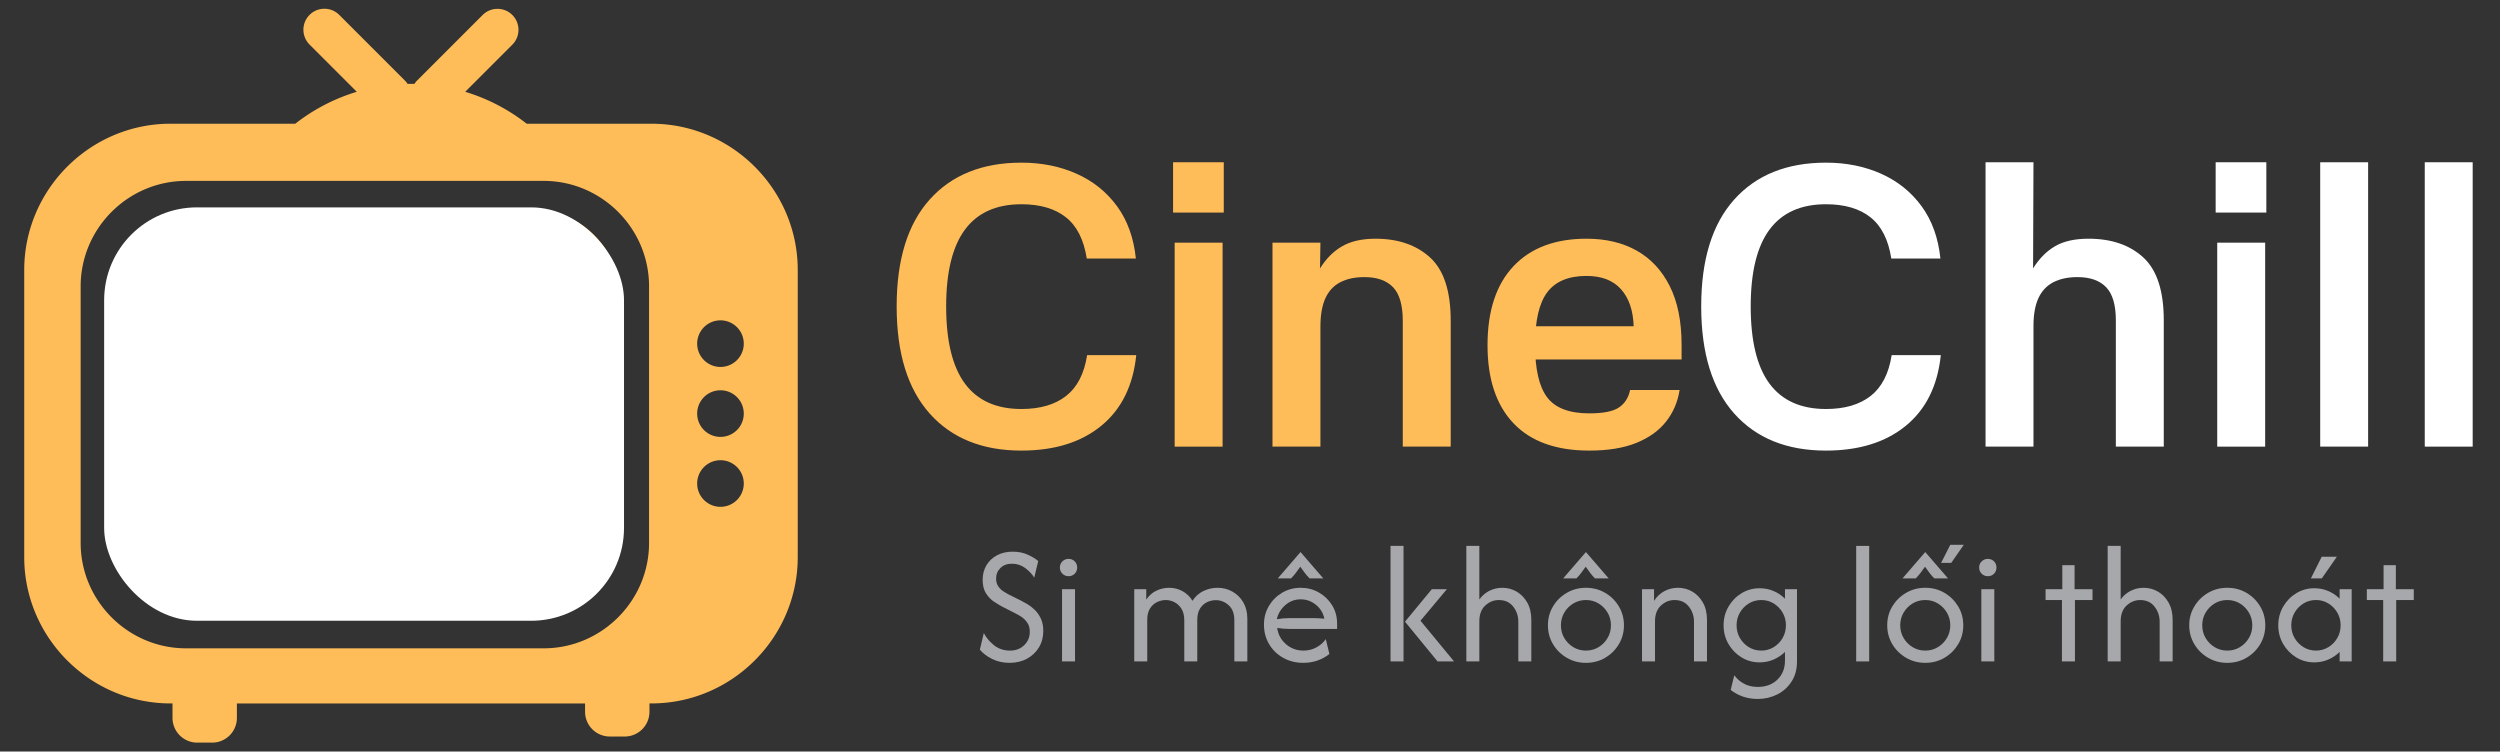 <svg xmlns="http://www.w3.org/2000/svg" version="1.1" xmlns:xlink="http://www.w3.org/1999/xlink" width="805" height="242" viewBox="0 0 805 242"><rect x="0" y="0" width="805" height="242" fill="#333333" stroke="none"/><svg xml:space="preserve" width="805" height="242" data-version="2" data-id="lg_7B5pLhsz4LI8zJoPaC" viewBox="0 0 808 242" x="0" y="0"><rect width="100%" height="100%" fill="transparent"></rect><path fill="#ffbd59" d="M351.24 83.1q-1.41-9.09-6.72-13.31-5.32-4.23-14.4-4.23-12.16 0-18.24 8.19-6.08 8.2-6.08 24.84 0 16.76 6.08 24.96 6.08 8.19 18.24 8.19 9.08 0 14.46-4.23 5.38-4.22 6.78-13.18h15.88q-1.54 14.85-11.33 22.85-9.79 8-25.79 8-18.95 0-29.64-11.97-10.68-11.97-10.68-34.62 0-22.66 10.68-34.56 10.69-11.91 29.64-11.91 9.85 0 17.85 3.59 8 3.58 13.06 10.49 5.05 6.91 6.08 16.9Z"></path><rect width="77.44" height="93.06" x="-38.72" y="-46.53" fill="none" rx="0" ry="0" transform="translate(329.02 99.15)"></rect><path fill="#ffbd59" d="M395.14 77.98v65.92h-15.49V77.98Zm-16-25.99h16.38v16.26h-16.38Z"></path><rect width="16.38" height="91.91" x="-8.19" y="-45.95" fill="none" rx="0" ry="0" transform="translate(387.83 98.44)"></rect><path fill="#ffbd59" d="M426.76 143.9h-15.49V77.98h15.49l-.13 8.32q2.94-4.74 7.17-7.17 4.22-2.43 10.75-2.43 11.01 0 17.66 6.08 6.66 6.08 6.66 20.41v40.71h-15.49v-40.58q0-7.68-3.14-10.94-3.13-3.27-9.28-3.27-4.6 0-7.8 1.67-3.2 1.66-4.8 5.18-1.6 3.52-1.6 9.15Z"></path><rect width="57.6" height="67.2" x="-28.8" y="-33.6" fill="none" rx="0" ry="0" transform="translate(440.57 110.8)"></rect><path fill="#ffbd59" d="M489.48 104.99H528q-.25-7.68-4.09-11.97-3.84-4.29-11.14-4.29-8.7 0-12.67 5.25-3.97 5.25-3.97 17.02 0 11.78 3.91 16.96 3.9 5.19 13.63 5.19 6.78 0 9.6-1.92 2.81-1.92 3.58-5.64h16q-.89 5.76-4.35 10.18-3.46 4.42-9.6 6.91-6.14 2.5-15.23 2.5-16.13 0-24.51-8.83-8.39-8.84-8.39-25.22 0-16.64 8.39-25.54 8.38-8.89 23.61-8.89 9.35 0 16.19 3.84 6.85 3.84 10.69 11.45 3.84 7.62 3.84 19.01v4.74h-54.14Z"></path><rect width="62.72" height="68.48" x="-31.36" y="-34.24" fill="none" rx="0" ry="0" transform="translate(512.63 111.44)"></rect><path fill="#ffbd59" d="M172.46 67.402H63.38c-15.236 0-27.706 12.467-27.706 27.706v76.219c0 15.24 12.467 27.706 27.707 27.706h109.082c15.236 0 27.706-12.467 27.706-27.706V95.108c-.003-15.236-12.47-27.706-27.71-27.706M73.342 81.809C62.72 87.502 55.051 95.837 50.25 102.297c-1.82 2.45-5.701.738-5.104-2.252 3.658-18.274 16.621-22.884 26.636-23.593 3.058-.218 4.263 3.91 1.561 5.357m137.189-42.275h-40.309a60.57 60.57 0 0 0-19.873-10.315l15.207-15.204a6.782 6.782 0 1 0-9.591-9.591L134.82 25.567a6.821 6.821 0 0 0-.89 1.1c-.368-.006-.733-.018-1.1-.018s-.733.01-1.097.015a6.821 6.821 0 0 0-.891-1.1L109.699 4.421a6.782 6.782 0 1 0-9.591 9.59l15.207 15.205a60.54 60.54 0 0 0-19.873 10.315H55.13c-26.016 0-47.3 21.285-47.3 47.3v92.767c0 26.016 21.284 47.3 47.3 47.3h.626v4.693a8 8 0 0 0 7.977 7.977h4.855a8 8 0 0 0 7.977-7.977v-4.693h112.531v2.717a8 8 0 0 0 7.977 7.977h4.855a8 8 0 0 0 7.977-7.977v-2.717h.626c26.016 0 47.3-21.284 47.3-47.3V86.83c0-26.013-21.284-47.297-47.3-47.297M60.135 209.089c-18.739 0-34.067-15.33-34.067-34.066V92.08c0-18.739 15.33-34.067 34.067-34.067h115.571c18.738 0 34.07 15.331 34.07 34.067v82.943c0 18.738-15.332 34.066-34.07 34.066zm172.722-45.733a7.533 7.533 0 1 1 0-15.067 7.533 7.533 0 0 1 0 15.067m0-22.603a7.533 7.533 0 1 1 0-15.066 7.533 7.533 0 0 1 0 15.066m0-22.605a7.533 7.533 0 1 1 0-15.066 7.533 7.533 0 0 1 0 15.066"></path><rect width="168.02" height="133.61" x="-84.01" y="-66.8" fill="#fff" rx="30" ry="30" transform="translate(117.67 133.37)"></rect><path fill="#fff" d="M611.27 83.1q-1.41-9.09-6.72-13.31-5.32-4.23-14.4-4.23-12.16 0-18.24 8.19-6.08 8.2-6.08 24.84 0 16.76 6.08 24.96 6.08 8.19 18.24 8.19 9.08 0 14.46-4.23 5.38-4.22 6.78-13.18h15.88q-1.54 14.85-11.33 22.85-9.79 8-25.79 8-18.95 0-29.64-11.97-10.68-11.97-10.68-34.62 0-22.66 10.68-34.56 10.69-11.91 29.64-11.91 9.85 0 17.85 3.59 8 3.58 13.06 10.49 5.05 6.91 6.08 16.9Z"></path><rect width="77.44" height="93.06" x="-38.72" y="-46.53" fill="none" rx="0" ry="0" transform="translate(589.05 99.15)"></rect><path fill="#fff" d="M657.22 143.9h-15.49V51.99h15.49l-.13 34.31q2.94-4.74 7.1-7.17 4.16-2.43 10.82-2.43 11.14 0 17.73 6.08t6.59 20.29v40.83h-15.49v-40.83q0-7.43-3.13-10.69-3.14-3.27-9.28-3.27-4.61 0-7.81 1.67-3.2 1.66-4.8 5.12-1.6 3.45-1.6 8.96Z"></path><rect width="57.6" height="91.91" x="-28.8" y="-45.95" fill="none" rx="0" ry="0" transform="translate(671.03 98.44)"></rect><path fill="#fff" d="M732.1 77.98v65.92h-15.49V77.98Zm-16-25.99h16.38v16.26H716.1Z"></path><rect width="16.38" height="91.91" x="-8.19" y="-45.95" fill="none" rx="0" ry="0" transform="translate(724.79 98.44)"></rect><path fill="#fff" d="M765.38 143.9h-15.49V51.99h15.49Z"></path><rect width="15.49" height="91.91" x="-7.75" y="-45.95" fill="none" rx="0" ry="0" transform="translate(758.13 98.44)"></rect><path fill="#fff" d="M799.17 143.9h-15.49V51.99h15.49Z"></path><rect width="15.49" height="91.91" x="-7.75" y="-45.95" fill="none" rx="0" ry="0" transform="translate(791.92 98.44)"></rect><path fill="#a7a8ac" d="M326.3 213.78q-3.11 0-5.62-1.24-2.51-1.24-3.99-3.03l1.28-5.37q1.09 2.18 3.27 3.93 2.18 1.75 5.21 1.75 2.76 0 4.57-1.75 1.81-1.75 1.81-4.32 0-1.87-.89-3.07-.9-1.21-2.03-1.91-1.12-.7-1.79-1.01l-4.27-2.18q-1.01-.54-2.51-1.51-1.5-.97-2.63-2.69-1.12-1.71-1.12-4.43 0-2.64 1.22-4.7 1.23-2.07 3.42-3.23 2.2-1.17 5.04-1.17 2.8 0 4.94.99 2.14.99 3.34 2.04l-1.28 5.37q-.97-1.63-2.88-3.07-1.9-1.44-4.32-1.44-2.33 0-3.73 1.38t-1.4 3.4q0 1.56.72 2.57.72 1.01 1.63 1.59.92.59 1.5.9l4.36 2.18q.77.39 1.96 1.09 1.19.7 2.35 1.84 1.17 1.15 1.95 2.8.78 1.66.78 3.99 0 2.99-1.42 5.33-1.42 2.33-3.87 3.65-2.45 1.32-5.6 1.32"></path><rect width="20.5" height="35.93" x="-10.25" y="-17.96" fill="none" rx="0" ry="0" transform="translate(327.44 196.31)"></rect><path fill="#a7a8ac" d="M343.25 213.32v-23.34h4.2v23.34Zm2.1-27.54q-1.16 0-1.98-.81-.82-.82-.82-1.99 0-1.2.82-2t1.98-.8q1.21 0 2 .8.8.8.8 2 0 1.17-.8 1.99-.79.81-2 .81"></path><rect width="5.6" height="33.14" x="-2.8" y="-16.57" fill="none" rx="0" ry="0" transform="translate(345.85 197.25)"></rect><path fill="#a7a8ac" d="M366.59 213.32v-23.34h3.88v3.35q1.29-1.91 3.25-2.86 1.97-.95 4.14-.95 2.38 0 4.36 1.11 1.98 1.1 3.19 3.09 1.36-2.1 3.52-3.15 2.16-1.05 4.57-1.05 2.64 0 4.84 1.24 2.2 1.25 3.5 3.48 1.3 2.24 1.3 5.27v13.81h-4.2v-13.3q0-3.19-1.81-4.84-1.81-1.66-4.18-1.66-1.48 0-2.86.66-1.38.67-2.25 2.07-.88 1.4-.88 3.65v13.42h-4.2v-13.3q0-2.22-.87-3.66-.88-1.44-2.26-2.16-1.38-.72-2.86-.72-1.43 0-2.82.67-1.38.66-2.27 2.06-.89 1.4-.89 3.69v13.42Z"></path><rect width="36.55" height="23.8" x="-18.27" y="-11.9" fill="none" rx="0" ry="0" transform="translate(385.37 201.92)"></rect><path fill="#a7a8ac" d="M421.26 213.78q-3.65 0-6.55-1.63t-4.55-4.45q-1.65-2.82-1.65-6.28 0-3.31 1.59-6.01 1.6-2.7 4.3-4.3 2.7-1.59 5.97-1.59 3.23 0 5.91 1.53 2.68 1.54 4.28 4.15 1.59 2.6 1.59 5.91v1.71h-15.24q-1.01 0-2.06-.08t-2.06-.23q.42 3.11 2.81 5.21 2.4 2.1 5.7 2.1 2.22 0 4.12-1.01 1.91-1.01 3.08-2.69l1.16 4.79q-1.67 1.36-3.83 2.12-2.16.75-4.57.75m-8.59-14.11q2.1-.35 4.24-.35h7.74q.85 0 1.69.06.83.05 1.69.13-.54-2.72-2.72-4.49t-4.94-1.77q-2.84 0-4.98 1.89-2.14 1.88-2.72 4.53m.31-13.19 7.35-8.51 7.35 8.51h-4.43q-.82-.81-1.48-1.69-.66-.87-1.52-2.08-.85 1.21-1.51 2.08-.67.88-1.48 1.69Z"></path><rect width="23.64" height="35.81" x="-11.82" y="-17.91" fill="none" rx="0" ry="0" transform="translate(420.83 196.38)"></rect><path fill="#a7a8ac" d="m464.62 213.32-10.53-12.84 8.67-10.5h4.86l-8.52 10.19 10.85 13.15Zm-15.2 0v-37.34h4.2v37.34Z"></path><rect width="20.53" height="37.34" x="-10.27" y="-18.67" fill="none" rx="0" ry="0" transform="translate(460.19 195.15)"></rect><path fill="#a7a8ac" d="M473.92 213.32v-37.34h4.2v17.31q1.32-1.83 3.27-2.8 1.94-.97 4.16-.97 2.49 0 4.6 1.22 2.12 1.23 3.45 3.54 1.32 2.32 1.32 5.62v13.42h-4.2v-12.84q0-2.76-1.65-4.88-1.66-2.12-4.65-2.12-2.45 0-4.38 1.77-1.92 1.77-1.92 5.12v12.95Z"></path><rect width="21" height="37.34" x="-10.5" y="-18.67" fill="none" rx="0" ry="0" transform="translate(484.92 195.15)"></rect><path fill="#a7a8ac" d="M512.57 213.78q-3.38 0-6.18-1.63t-4.45-4.39q-1.65-2.76-1.65-6.11 0-3.38 1.65-6.12 1.65-2.75 4.45-4.38 2.8-1.63 6.18-1.63 3.43 0 6.21 1.63t4.43 4.38q1.65 2.74 1.65 6.12 0 3.35-1.65 6.11-1.65 2.76-4.43 4.39t-6.21 1.63m0-3.96q2.26 0 4.09-1.11t2.91-2.96q1.09-1.84 1.09-4.1 0-2.25-1.09-4.1-1.08-1.85-2.91-2.96-1.83-1.11-4.09-1.11-2.25 0-4.08 1.11t-2.92 2.96q-1.08 1.85-1.08 4.1 0 2.26 1.08 4.1 1.09 1.85 2.92 2.96 1.83 1.11 4.08 1.11m-7.35-23.34 7.35-8.51 7.35 8.51h-4.43q-.82-.81-1.48-1.69-.66-.87-1.51-2.08-.86 1.21-1.52 2.08-.66.88-1.48 1.69Z"></path><rect width="24.57" height="35.81" x="-12.29" y="-17.91" fill="none" rx="0" ry="0" transform="translate(513.08 196.38)"></rect><path fill="#a7a8ac" d="M530.7 213.32v-23.34h3.89v3.78q1.28-2.06 3.32-3.15 2.04-1.09 4.41-1.09 2.49 0 4.61 1.22 2.12 1.23 3.44 3.54 1.33 2.32 1.33 5.62v13.42h-4.2v-12.84q0-2.76-1.66-4.88-1.65-2.12-4.64-2.12-2.45 0-4.38 1.77-1.92 1.77-1.92 5.12v12.95Z"></path><rect width="21" height="23.8" x="-10.5" y="-11.9" fill="none" rx="0" ry="0" transform="translate(541.7 201.92)"></rect><path fill="#a7a8ac" d="M568.15 225.45q-2.69 0-4.88-.78-2.2-.77-3.91-2.14l1.16-4.74q1.17 1.67 3.12 2.72 1.94 1.05 4.47 1.05 3.93 0 6.36-2.37t2.43-6.11v-2.83q-1.56 1.55-3.68 2.47-2.12.91-4.53.91-3.19 0-5.83-1.61-2.65-1.62-4.22-4.34-1.58-2.72-1.58-6.03 0-3.3 1.58-6.03 1.57-2.72 4.22-4.33 2.64-1.62 5.83-1.62 2.41 0 4.53.9 2.12.89 3.68 2.49v-3.08h3.89v23.34q0 3.81-1.77 6.53t-4.65 4.16q-2.88 1.44-6.22 1.44m1.09-15.63q2.21 0 4.02-1.11 1.81-1.11 2.88-2.96 1.07-1.84 1.07-4.1 0-2.25-1.07-4.1-1.07-1.85-2.88-2.96-1.81-1.11-4.02-1.11-2.22 0-4.03 1.11t-2.88 2.96q-1.07 1.85-1.07 4.1 0 2.26 1.07 4.1 1.07 1.85 2.88 2.96 1.81 1.11 4.03 1.11"></path><rect width="23.73" height="35.78" x="-11.87" y="-17.89" fill="none" rx="0" ry="0" transform="translate(569.42 208.06)"></rect><path fill="#a7a8ac" d="M599.92 213.32v-37.34h4.2v37.34Z"></path><rect width="4.2" height="37.34" x="-2.1" y="-18.67" fill="none" rx="0" ry="0" transform="translate(602.52 195.15)"></rect><path fill="#a7a8ac" d="M622.24 213.78q-3.38 0-6.18-1.63t-4.46-4.39q-1.65-2.76-1.65-6.11 0-3.38 1.65-6.12 1.66-2.75 4.46-4.38t6.18-1.63q3.42 0 6.2 1.63 2.78 1.63 4.44 4.38 1.65 2.74 1.65 6.12 0 3.35-1.65 6.11-1.66 2.76-4.44 4.39-2.78 1.63-6.2 1.63m0-3.96q2.26 0 4.08-1.11 1.83-1.11 2.92-2.96 1.09-1.84 1.09-4.1 0-2.25-1.09-4.1-1.09-1.85-2.92-2.96-1.82-1.11-4.08-1.11-2.25 0-4.08 1.11t-2.92 2.96q-1.09 1.85-1.09 4.1 0 2.26 1.09 4.1 1.09 1.85 2.92 2.96 1.83 1.11 4.08 1.11m-7.35-23.34 7.35-8.51 7.35 8.51h-4.43q-.82-.81-1.48-1.69-.66-.87-1.52-2.08-.85 1.21-1.51 2.08-.66.88-1.48 1.69Zm12.48-5.01 2.96-5.84h4.36l-4.05 5.84Z"></path><rect width="24.74" height="38.15" x="-12.37" y="-19.07" fill="none" rx="0" ry="0" transform="translate(622.82 195.2)"></rect><path fill="#a7a8ac" d="M640.36 213.32v-23.34h4.2v23.34Zm2.1-27.54q-1.16 0-1.98-.81-.82-.82-.82-1.99 0-1.2.82-2t1.98-.8q1.21 0 2.01.8.79.8.79 2 0 1.17-.79 1.99-.8.81-2.01.81"></path><rect width="5.6" height="33.14" x="-2.8" y="-16.57" fill="none" rx="0" ry="0" transform="translate(642.96 197.25)"></rect><path fill="#a7a8ac" d="M666.42 213.32v-19.84h-5.29v-3.5h5.41v-7.77h3.96v7.77h5.8v3.5h-5.68v19.84Z"></path><rect width="15.17" height="31.11" x="-7.58" y="-15.55" fill="none" rx="0" ry="0" transform="translate(669.22 198.26)"></rect><path fill="#a7a8ac" d="M681.2 213.32v-37.34h4.2v17.31q1.32-1.83 3.26-2.8 1.95-.97 4.16-.97 2.49 0 4.61 1.22 2.12 1.23 3.44 3.54 1.33 2.32 1.33 5.62v13.42H698v-12.84q0-2.76-1.66-4.88-1.65-2.12-4.64-2.12-2.45 0-4.38 1.77-1.92 1.77-1.92 5.12v12.95Z"></path><rect width="21" height="37.34" x="-10.5" y="-18.67" fill="none" rx="0" ry="0" transform="translate(692.2 195.15)"></rect><path fill="#a7a8ac" d="M719.85 213.78q-3.38 0-6.18-1.63t-4.45-4.39q-1.66-2.76-1.66-6.11 0-3.38 1.66-6.12 1.65-2.75 4.45-4.38 2.8-1.63 6.18-1.63 3.42 0 6.2 1.63 2.79 1.63 4.44 4.38 1.65 2.74 1.65 6.12 0 3.35-1.65 6.11-1.65 2.76-4.44 4.39-2.78 1.63-6.2 1.63m0-3.96q2.26 0 4.09-1.11 1.82-1.11 2.91-2.96 1.09-1.84 1.09-4.1 0-2.25-1.09-4.1-1.09-1.85-2.91-2.96-1.83-1.11-4.09-1.11-2.25 0-4.08 1.11t-2.92 2.96q-1.09 1.85-1.09 4.1 0 2.26 1.09 4.1 1.09 1.85 2.92 2.96 1.83 1.11 4.08 1.11"></path><rect width="24.58" height="24.26" x="-12.29" y="-12.13" fill="none" rx="0" ry="0" transform="translate(720.35 202.15)"></rect><path fill="#a7a8ac" d="M747.97 213.63q-3.19 0-5.83-1.61-2.65-1.62-4.22-4.34-1.58-2.72-1.58-6.03 0-3.3 1.58-6.03 1.57-2.72 4.22-4.33 2.64-1.62 5.83-1.62 2.41 0 4.53.9 2.12.89 3.67 2.49v-3.08h3.89v23.34h-3.89v-3.07q-1.55 1.55-3.67 2.47-2.12.91-4.53.91m.54-3.81q2.22 0 4.03-1.11t2.88-2.96q1.07-1.84 1.07-4.1 0-2.25-1.07-4.1-1.07-1.85-2.88-2.96-1.81-1.11-4.03-1.11-2.21 0-4.02 1.11-1.81 1.11-2.88 2.96-1.07 1.85-1.07 4.1 0 2.26 1.07 4.1 1.07 1.85 2.88 2.96 1.81 1.11 4.02 1.11m-1.63-23.34 3.5-7h4.9l-4.86 7Z"></path><rect width="23.72" height="34.15" x="-11.86" y="-17.07" fill="none" rx="0" ry="0" transform="translate(748.7 197.06)"></rect><path fill="#a7a8ac" d="M770.25 213.32v-19.84h-5.29v-3.5h5.41v-7.77h3.97v7.77h5.79v3.5h-5.68v19.84Z"></path><rect width="15.17" height="31.11" x="-7.58" y="-15.55" fill="none" rx="0" ry="0" transform="translate(773.04 198.26)"></rect></svg></svg>